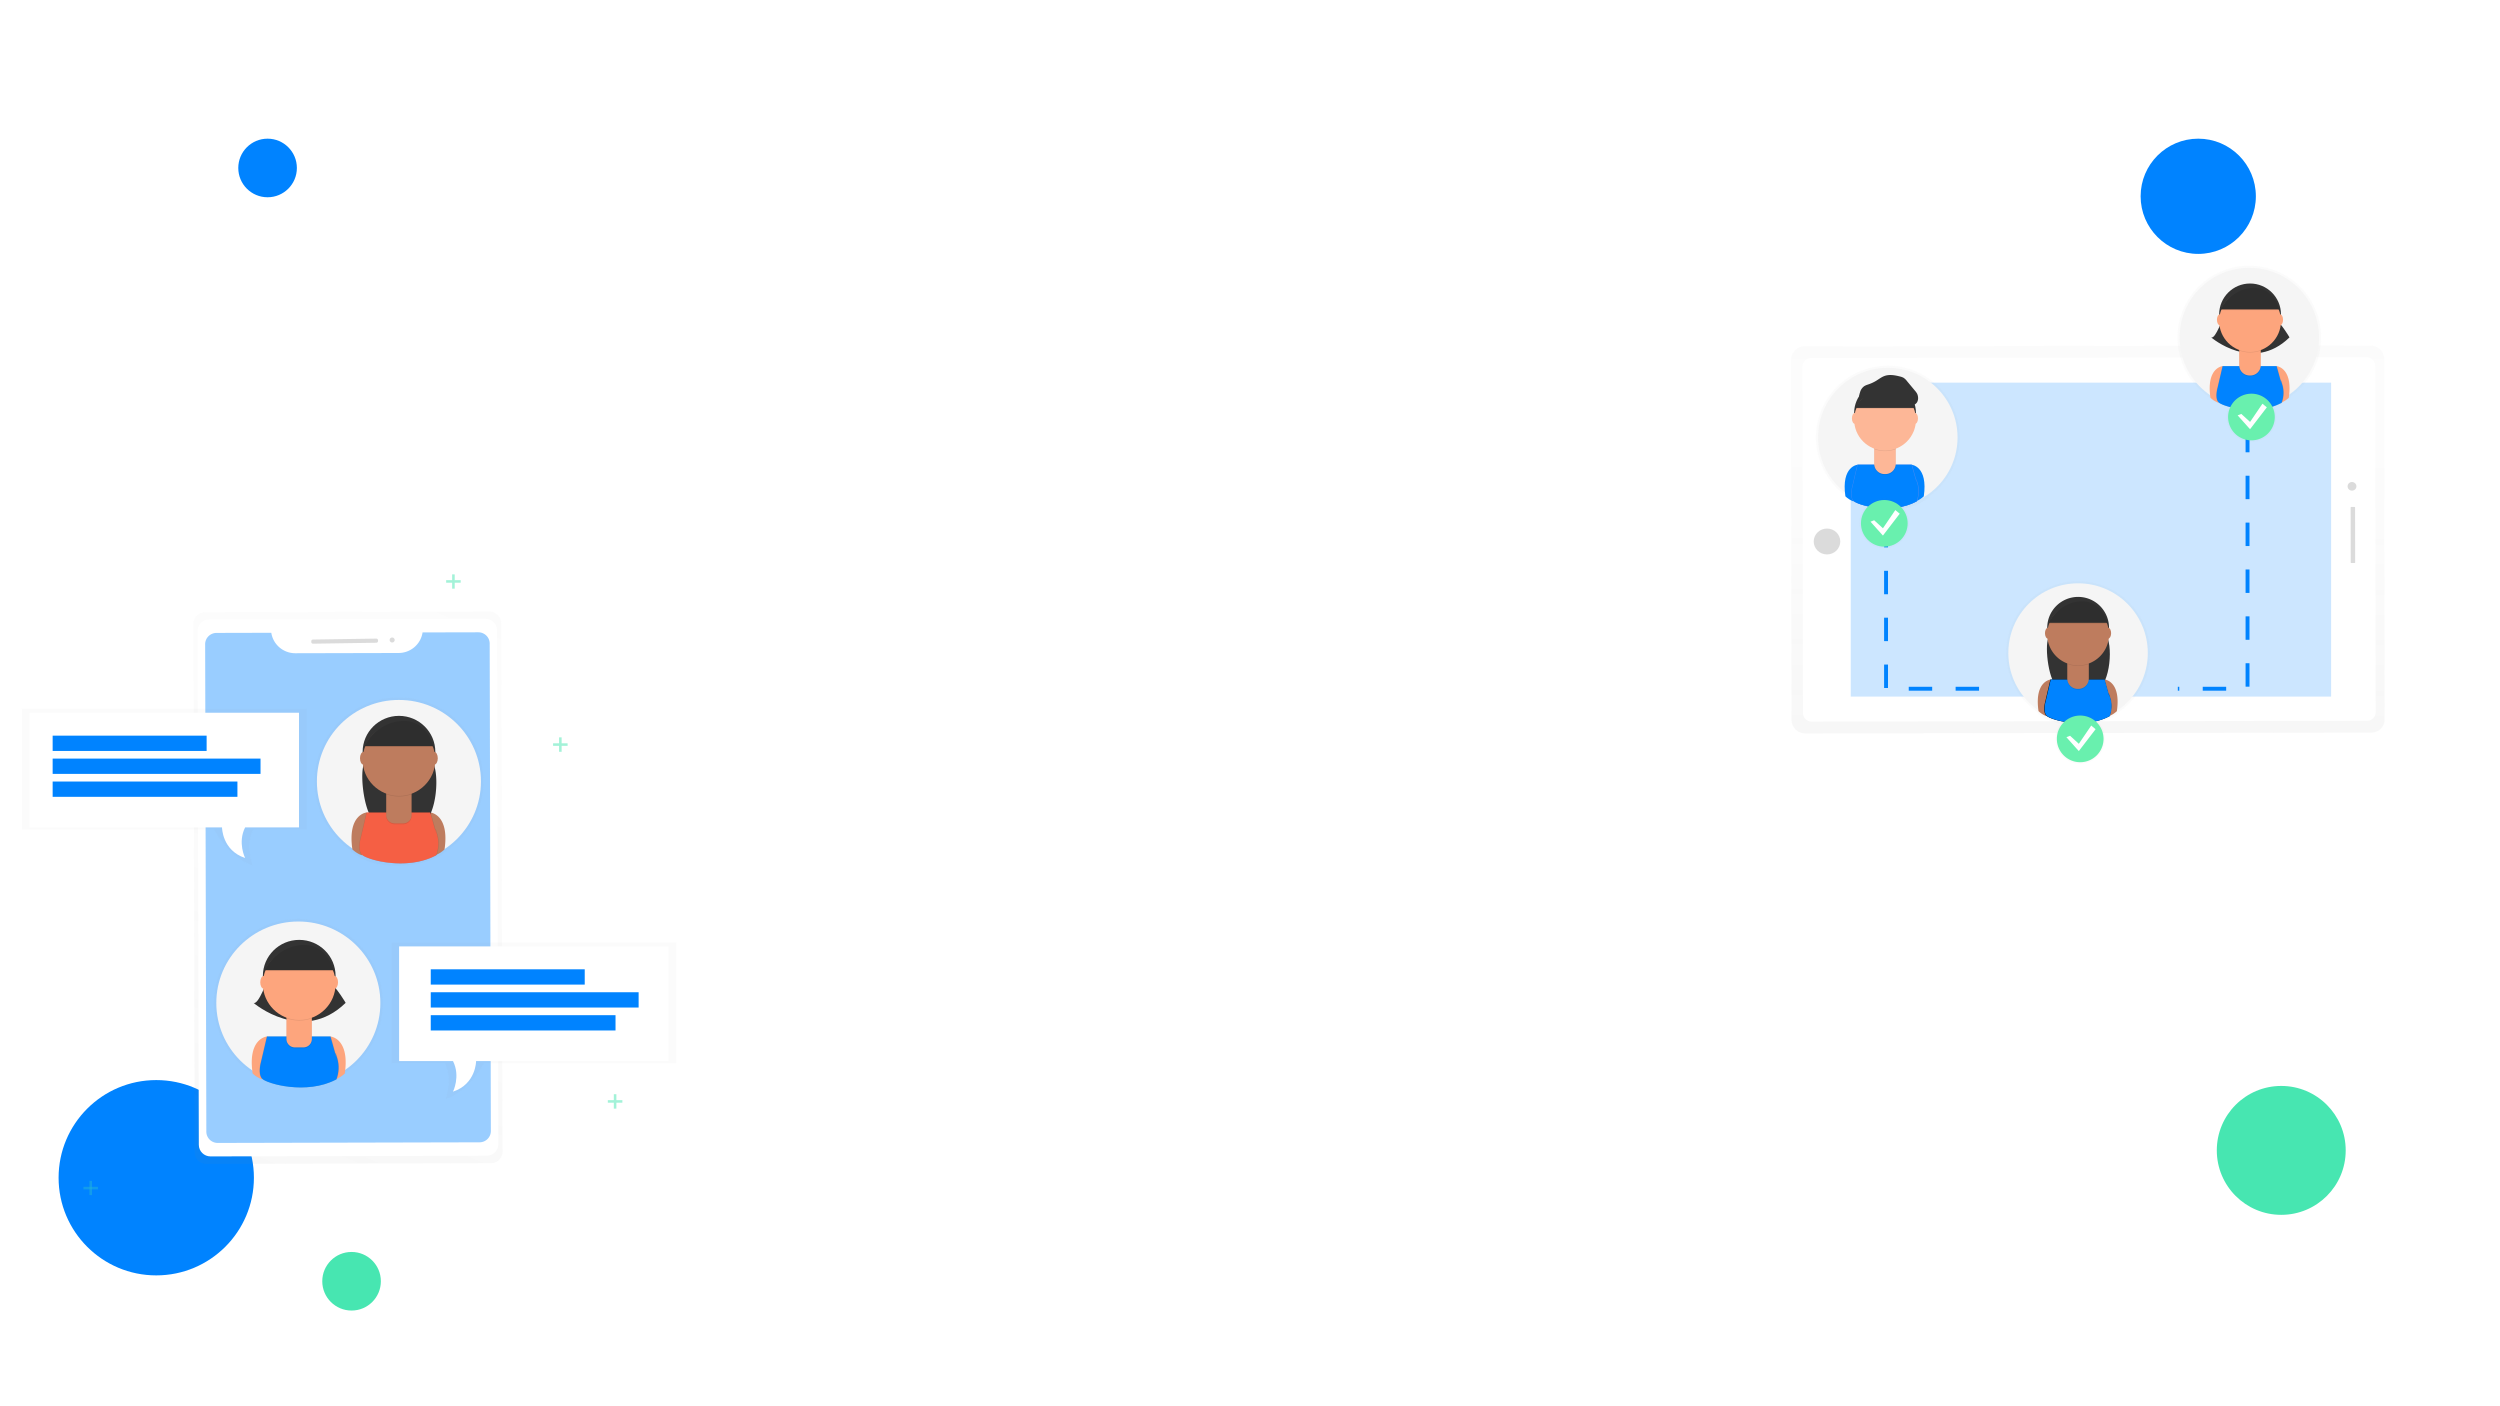 <svg xmlns="http://www.w3.org/2000/svg" xmlns:xlink="http://www.w3.org/1999/xlink" width="1280" height="720" fill="none"><style><![CDATA[.M{opacity:.5}.N{opacity:.1}.O{fill:#000}.P{fill:#0083ff}.Q{fill:#333}.R{fill:#fff}.S{fill:#fda57d}.T{fill:#be7c5e}.U{fill:#f5f5f5}.V{fill:#47e6b1}.W{fill:#fdb797}.X{fill:#69f0ae}]]></style><circle cx="180" cy="656" r="15" class="V"/><g class="P"><circle cx="137" cy="86" r="15"/><circle cx="80" cy="603" r="50"/></g><circle cx="1168" cy="589" r="33" class="V"/><circle cx="1125.5" cy="100.5" r="29.5" class="P"/><g clip-path="url(#N)"><g class="M"><path d="M250.62 313.137l-145.63.352a6.01 6.01 0 0 0-2.289.458c-.726.3-1.385.74-1.94 1.293a5.95 5.95 0 0 0-1.292 1.932 5.91 5.91 0 0 0-.449 2.277l.66 270.535a5.91 5.91 0 0 0 .461 2.274 5.93 5.93 0 0 0 1.302 1.925 5.98 5.98 0 0 0 1.945 1.284 6.02 6.02 0 0 0 2.292.446l145.63-.352a6.02 6.02 0 0 0 2.29-.459c.726-.3 1.385-.74 1.94-1.294a5.92 5.92 0 0 0 1.292-1.934c.3-.722.45-1.496.448-2.278l-.66-270.534c-.002-.78-.16-1.553-.462-2.273s-.746-1.374-1.303-1.924-1.218-.986-1.945-1.283a6.01 6.01 0 0 0-2.29-.445h0z" fill="url(#A)" class="M"/></g><path d="M248.5 316.83l-141.392.343c-3.3.008-5.968 2.67-5.96 5.948l.647 263.044c.008 3.277 2.7 5.927 6 5.92l141.393-.343c3.3-.008 5.967-2.672 5.96-5.95L254.5 322.75c-.008-3.277-2.7-5.927-6-5.92z" class="R"/><path opacity=".4" d="M216.353 323.8a12.32 12.32 0 0 1-4.15 7.512 12.48 12.48 0 0 1-8.074 3.02l-52.965.126a12.48 12.48 0 0 1-8.081-2.984c-2.25-1.92-3.732-4.576-4.183-7.487l-28.052.07a5.86 5.86 0 0 0-2.229.445 5.82 5.82 0 0 0-1.886 1.258 5.79 5.79 0 0 0-1.259 1.88 5.77 5.77 0 0 0-.438 2.215l.608 249.56a5.77 5.77 0 0 0 .449 2.214 5.8 5.8 0 0 0 1.268 1.874 5.84 5.84 0 0 0 4.126 1.684l134.022-.322a5.85 5.85 0 0 0 2.228-.445 5.82 5.82 0 0 0 1.887-1.258 5.79 5.79 0 0 0 1.259-1.88 5.77 5.77 0 0 0 .438-2.215l-.6-249.56a5.75 5.75 0 0 0-.448-2.213 5.78 5.78 0 0 0-1.267-1.874 5.82 5.82 0 0 0-1.893-1.25c-.707-.3-1.465-.437-2.23-.435l-28.52.065z" class="P"/><g fill="#dbdbdb"><path d="M192.646 326.962l-32.415.483c-.484.007-.87.403-.863.883l.006.383c.007.48.405.864.9.857l32.416-.483c.483-.008.87-.403.862-.883l-.006-.383c-.007-.48-.405-.864-.9-.857zm8.164 1.998a1.28 1.28 0 0 0 1.264-1.294 1.283 1.283 0 1 0-2.566.039 1.28 1.28 0 0 0 1.302 1.255z"/></g><g class="M"><path d="M196.048 513.524a42.77 42.77 0 0 0-5.61-21.185 43.13 43.13 0 0 0-15.39-15.692 43.51 43.51 0 0 0-21.176-6.125c-7.473-.192-14.868 1.54-21.466 5.03a43.2 43.2 0 0 0-16.186 14.88 42.81 42.81 0 0 0-6.704 20.87c-.383 7.415 1.173 14.802 4.517 21.443a43.1 43.1 0 0 0 14.566 16.45l.026.192a14.83 14.83 0 0 0 4.91 3.101l.057-.2c2.028 1.74 10.564 4.494 20.37 4.468h.214c6.2 0 12.956-1.088 18.886-4.277 0 0 .053-.113.13-.326a15.41 15.41 0 0 0 4.082-2.775l.07-.488a43.05 43.05 0 0 0 13.745-15.396 42.71 42.71 0 0 0 4.957-19.98h0z" fill="url(#B)" class="M"/></g><path d="M152.75 555.243c23.195 0 41.998-18.676 41.998-41.714s-18.803-41.714-41.998-41.714-41.998 18.676-41.998 41.714 18.804 41.714 41.998 41.714z" class="U"/><g class="S"><path d="M136.706 530.682s-10.007.813-7.358 18.92c1.37 1.3 3 2.335 4.76 3.02l5.628-18.92-3.03-3.02zm32.472 0s10.008.813 7.358 18.92a14.39 14.39 0 0 1-4.76 3.019l-5.63-18.928 3.03-3z"/></g><g class="Q"><path d="M137.14 501s-4.76 13.764-7.358 12.46c0 0 25.06 21.503 47.192 0 0 0-3.898-6.882-9.526-12.472l-30.308.013z"/><use xlink:href="#P"/></g><g class="O"><path d="M168.985 530.682h-32.467l-3.03 12.902s-1.778 5.973.438 8.6 22.898 8.6 38.104.435a16.72 16.72 0 0 0 .438-10.75c-1.752-6.02-.438-.435-.438-.435l-3.044-10.753z" class="N"/><path d="M169.42 530.682h-32.472l-3.03 12.902s-1.778 5.973.438 8.6 22.898 8.6 38.104.435a16.71 16.71 0 0 0 .438-10.75c-1.752-6.02-.438-.435-.438-.435l-3.04-10.753z" class="N"/></g><path d="M169.178 530.682h-32.472l-3.03 12.902s-1.778 5.973.438 8.6 22.898 8.6 38.105.435c1.326-3.44 1.48-7.215.438-10.75-1.752-6.02-.438-.435-.438-.435l-3.04-10.753z" class="P"/><path d="M146.666 519.976h13v12.485c0 .563-.112 1.12-.33 1.64s-.534.992-.935 1.4a4.32 4.32 0 0 1-1.399.929 4.35 4.35 0 0 1-1.651.326h-4.38c-1.144 0-2.242-.452-3.05-1.255a4.27 4.27 0 0 1-1.263-3.03v-12.485h.008z" class="N O"/><path d="M146.666 519.502h13v12.485a4.25 4.25 0 0 1-1.264 3.029 4.32 4.32 0 0 1-1.399.928 4.33 4.33 0 0 1-1.651.327h-4.38a4.33 4.33 0 0 1-3.05-1.255 4.27 4.27 0 0 1-1.263-3.03V519.5h.008z" class="S"/><path d="M146.692 521.36a18.81 18.81 0 0 0 12.99.035V519.8h-13v1.55z" class="N O"/><path d="M153.204 522.225c10.283 0 18.62-8.28 18.62-18.493s-8.336-18.493-18.62-18.493-18.618 8.28-18.618 18.493 8.336 18.493 18.618 18.493z" class="S"/><use xlink:href="#V" class="Q"/><g class="S"><path d="M134.976 506.168c.956 0 1.73-1.443 1.73-3.223s-.774-3.224-1.73-3.224-1.73 1.443-1.73 3.224.775 3.223 1.73 3.223zm36.366 0c.955 0 1.73-1.443 1.73-3.223s-.775-3.224-1.73-3.224-1.73 1.443-1.73 3.224.774 3.223 1.73 3.223z"/></g><path d="M135.4 497.185h35.502s-3.03-14.238-16.45-13.33-19.052 13.33-19.052 13.33z" class="N O"/><g class="M"><path d="M160.953 400.08a42.77 42.77 0 0 1 5.61-21.186 43.13 43.13 0 0 1 15.39-15.692c6.408-3.823 13.703-5.933 21.176-6.125s14.868 1.54 21.466 5.03a43.18 43.18 0 0 1 16.185 14.882c4.012 6.265 6.32 13.455 6.704 20.87a42.74 42.74 0 0 1-4.517 21.442c-3.344 6.64-8.362 12.307-14.565 16.45l-.027.192a14.83 14.83 0 0 1-4.91 3.136l-.057-.2c-2.028 1.74-10.564 4.494-20.37 4.468h-.214c-6.2 0-12.956-1.088-18.886-4.277 0 0-.053-.113-.132-.326a15.42 15.42 0 0 1-4.082-2.775l-.07-.488c-5.774-3.953-10.494-9.243-13.752-15.412a42.71 42.71 0 0 1-4.949-19.998h0z" fill="url(#C)" class="M"/></g><path d="M204.247 441.798c23.195 0 41.998-18.676 41.998-41.714s-18.803-41.714-41.998-41.714-41.997 18.676-41.997 41.714 18.803 41.714 41.997 41.714z" class="U"/><g class="T"><path d="M187.784 415.97s-10.008.814-7.358 18.92c1.37 1.306 3 2.33 4.76 3l5.628-18.92-3.03-3zm32.466 0s10.007.814 7.358 18.92a14.39 14.39 0 0 1-4.761 3.01l-5.628-18.92 3.03-3z"/></g><g class="Q"><path d="M188.212 386.298l-1.86 4.786c-2.383 5.655.337 27.28 6.035 29.58 6.395 2.6 14.804 4.246 23.542 1.083 7.6-2.75 9.933-27.406 4.564-33.388a46.39 46.39 0 0 0-1.976-2.083l-30.304.02z"/><use xlink:href="#Q"/></g><g class="O"><path d="M220.063 415.97H187.6l-3.03 12.903s-1.778 5.973.438 8.6 22.898 8.6 38.104.435a16.71 16.71 0 0 0 .438-10.749c-1.75-6.02-.438-.435-.438-.435l-3.04-10.754z" class="N"/><path d="M220.492 415.97H188.02L185 428.873s-1.778 5.973.438 8.6 22.898 8.6 38.105.435c1.326-3.44 1.48-7.215.438-10.75-1.752-6.02-.438-.435-.438-.435l-3.04-10.754z" class="N"/></g><path d="M220.25 415.97h-32.467l-3.03 12.903s-1.778 5.973.438 8.6 22.898 8.6 38.104.435a16.71 16.71 0 0 0 .438-10.749c-1.752-6.02-.438-.435-.438-.435l-3.044-10.754z" fill="#f55f44"/><path d="M197.74 405.27h13v12.485a4.27 4.27 0 0 1-1.263 3.03c-.8.803-1.907 1.255-3.05 1.255h-4.38a4.33 4.33 0 0 1-3.05-1.255 4.27 4.27 0 0 1-1.264-3.03V405.27h.018z" class="N O"/><path d="M197.74 404.8h13v12.485a4.27 4.27 0 0 1-1.263 3.03 4.33 4.33 0 0 1-3.051 1.255h-4.38c-1.144 0-2.24-.45-3.05-1.255a4.27 4.27 0 0 1-1.264-3.03V404.8h.018z" class="T"/><path d="M197.77 406.65a18.81 18.81 0 0 0 12.99.034V405.1h-13v1.55z" class="N O"/><path d="M204.278 407.514c10.282 0 18.618-8.28 18.618-18.492s-8.336-18.493-18.618-18.493-18.62 8.28-18.62 18.493 8.336 18.492 18.62 18.492z" class="T"/><path d="M186.482 382h35.503s-3.03-14.238-16.45-13.33S186.482 382 186.482 382z" class="Q"/><g class="T"><path d="M186.05 391.458c.955 0 1.73-1.444 1.73-3.224s-.775-3.223-1.73-3.223-1.73 1.443-1.73 3.223.774 3.224 1.73 3.224zm36.365 0c.956 0 1.73-1.444 1.73-3.224s-.774-3.223-1.73-3.223-1.73 1.443-1.73 3.223.775 3.224 1.73 3.224z"/></g><path d="M186.482 382.48h35.503s-3.03-14.238-16.45-13.33-19.053 13.33-19.053 13.33z" class="N O"/><g class="M"><path d="M11.2 362.78v62.086h98.484s7.27 14.212 19.77 18.345c0 0-4-10.066.175-18.345h27.417V362.78H11.2z" fill="url(#D)" class="M"/></g><path d="M15.132 364.908v58.728h98.545s0 11.746 11.826 15.66c0 0-3.942-7.83 0-15.66h27.593v-58.728H15.132z" class="R"/><g class="P"><path d="M105.793 376.654H26.957v7.83h78.836v-7.83zm27.593 11.746H26.957v7.83h106.43v-7.83zm-11.826 11.745H26.957v7.83h94.604v-7.83z"/></g><g class="M"><path d="M346.245 482.412v62.086h-98.48S240.495 558.7 228 562.843c0 0 4-10.067-.175-18.345h-27.418v-62.086h145.848z" fill="url(#E)" class="M"/></g><path d="M342.303 484.54v58.728h-98.545s0 11.745-11.826 15.66c0 0 3.942-7.83 0-15.66H204.34V484.54h137.964z" class="R"/><g class="P"><path d="M299.38 496.285h-78.837v7.83h78.837v-7.83zm27.594 11.745h-106.43v7.83h106.43v-7.83zm-11.826 11.746h-94.604v7.83h94.604v-7.83z"/></g><g class="V"><g class="M"><path d="M47.105 604.605H45.8V612h1.314v-7.395z" class="M"/><path d="M50.17 608.955v-1.305h-7.446v1.305h7.446z" class="M"/><path d="M287.555 377.524h-1.314v7.395h1.314v-7.395z"/><path d="M290.62 381.874v-1.305h-7.446v1.305h7.446z"/><path d="M315.586 560.233h-1.314v7.395h1.314v-7.395z"/><path d="M318.652 564.583v-1.305h-7.446v1.305h7.446z"/><path d="M232.808 294h-1.314v7.395h1.314V294z"/><path d="M235.874 298.35v-1.305h-7.446v1.305h7.446z"/></g></g></g><g clip-path="url(#O)"><g class="M"><path d="M917.257 368.542L917 184.25a6.95 6.95 0 0 1 2.037-4.916 6.96 6.96 0 0 1 4.919-2.036l289.844-.386a6.96 6.96 0 0 1 4.92 2.036c1.3 1.304 2.04 3.072 2.04 4.916l.25 184.294c0 .912-.18 1.816-.53 2.66a7.13 7.13 0 0 1-1.5 2.255 6.79 6.79 0 0 1-2.25 1.507c-.85.35-1.75.53-2.67.53l-289.84.386a6.96 6.96 0 0 1-4.917-2.037 6.95 6.95 0 0 1-2.036-4.915h0z" fill="url(#F)" class="M"/></g><path d="M1197.27 190.785l-257.815.36.24 171.152 257.816-.36-.24-171.152z" fill="url(#G)"/><path d="M1211.68 182.924l-284.412.397a4.41 4.41 0 0 0-4.403 4.413l.247 177.314a4.41 4.41 0 0 0 4.416 4.402l284.412-.397c2.44-.004 4.4-1.98 4.4-4.414l-.25-177.314c0-2.434-1.98-4.405-4.42-4.4z" class="R"/><path opacity=".2" d="M1193.53 356.655V195.917H947.58v160.738h245.95z" class="P"/><g fill="#dbdbdb"><path d="M935.422 283.867c3.75 0 6.8-2.966 6.8-6.625s-3.04-6.625-6.8-6.625-6.8 2.966-6.8 6.625 3.04 6.625 6.8 6.625zm268.798-32.66c1.25 0 2.27-1 2.27-2.208s-1.02-2.207-2.27-2.207-2.26.988-2.26 2.207 1 2.208 2.26 2.208zm1.62 36.797l-.04-28.176c0-.146-.12-.264-.27-.263l-1.73.002c-.15 0-.27.12-.27.265l.04 28.175c0 .146.12.264.27.264l1.73-.003c.15 0 .27-.118.27-.264z"/></g><g class="M"><path d="M1188.45 172.778c0-6.35-1.64-12.59-4.78-18.117-3.13-5.526-7.63-10.148-13.08-13.416s-11.65-5.07-18-5.233a36.85 36.85 0 0 0-32 17.038c-3.4 5.36-5.37 11.508-5.7 17.85-.32 6.342 1 12.66 3.85 18.338a36.71 36.71 0 0 0 12.38 14.069l.02.163c1.2 1.152 2.62 2.055 4.17 2.656l.05-.164c1.74 1.477 8.98 3.84 17.32 3.824h.18c5.28 0 11-.932 16.05-3.657 0 0 .05-.097.12-.278 1.28-.6 2.45-1.4 3.48-2.374.02-.14.04-.28.05-.417a36.75 36.75 0 0 0 11.69-13.181 36.77 36.77 0 0 0 4.2-17.101h0z" fill="url(#H)" class="M"/></g><path d="M1151.65 208.46c19.7 0 35.7-15.972 35.7-35.676s-15.98-35.676-35.7-35.676-35.7 15.973-35.7 35.676 15.98 35.676 35.7 35.676z" class="U"/><g class="S"><path d="M1138 187.453s-8.5.695-6.26 16.184a12.25 12.25 0 0 0 4.05 2.576l4.8-16.184-2.58-2.576zm27.6 0s8.5.695 6.26 16.184a12.15 12.15 0 0 1-4.05 2.576l-4.78-16.184 2.57-2.576z"/></g><g class="Q"><path d="M1138.38 162.072s-4.05 11.77-6.26 10.668c0 0 21.3 18.4 40.1 0 0 0-3.3-5.885-8.1-10.668h-25.76z"/><path d="M1152.03 176.786c8.74 0 15.83-7.08 15.83-15.815s-7.1-15.816-15.83-15.816-15.82 7.08-15.82 15.816 7.1 15.815 15.82 15.815z"/></g><g class="O"><path d="M1165.45 187.453h-27.6l-2.6 11.047s-1.5 5.1.37 7.354 19.48 7.355 32.4.37c1.12-2.942 1.25-6.17.36-9.194-1.47-5.148-.36-.368-.36-.368l-2.58-9.208z" class="N"/><path d="M1165.82 187.453h-27.6l-2.57 11.047s-1.5 5.1.37 7.354 19.48 7.355 32.38.37a14.34 14.34 0 0 0 .37-9.194c-1.47-5.148-.37-.368-.37-.368l-2.57-9.208z" class="N"/></g><path d="M1165.6 187.453H1138l-2.58 11.047s-1.5 5.1.37 7.354 19.47 7.355 32.38.37a14.34 14.34 0 0 0 .37-9.194c-1.47-5.148-.37-.368-.37-.368l-2.57-9.208z" class="P"/><path d="M1146.47 178.3h11.05v9.038c0 .698-.14 1.4-.4 2.035a5.42 5.42 0 0 1-1.15 1.725c-.5.494-1.08.886-1.73 1.153a5.32 5.32 0 0 1-2.04.405h-.4a5.31 5.31 0 0 1-2.03-.405c-.65-.267-1.23-.66-1.73-1.153a5.42 5.42 0 0 1-1.15-1.725c-.27-.646-.4-1.337-.4-2.035V178.3z" class="N O"/><path d="M1146.47 177.9h11.05v9.037a5.31 5.31 0 0 1-1.56 3.761 5.33 5.33 0 0 1-3.77 1.557h-.4a5.34 5.34 0 0 1-3.76-1.557 5.31 5.31 0 0 1-1.56-3.761V177.9z" class="S"/><path d="M1146.5 179.48c3.56 1.33 7.47 1.34 11.04.03v-1.356h-11.04v1.325z" class="N O"/><path d="M1152.03 180.22c8.74 0 15.83-7.08 15.83-15.815s-7.1-15.815-15.83-15.815-15.82 7.08-15.82 15.815 7.1 15.815 15.82 15.815z" class="S"/><path d="M1136.9 158.395h30.17s-2.58-12.166-14-11.4-16.18 11.4-16.18 11.4z" class="Q"/><g class="S"><use xlink:href="#R"/><path d="M1167.45 166.5c.8 0 1.47-1.235 1.47-2.76s-.66-2.76-1.47-2.76-1.47 1.235-1.47 2.76.66 2.76 1.47 2.76z"/></g><path d="M1136.9 158.805h30.17s-2.58-12.165-14-11.4-16.18 11.4-16.18 11.4z" class="N O"/><g class="M"><path d="M1003.36 223.985a36.71 36.71 0 0 0-4.775-18.119c-3.13-5.526-7.638-10.148-13.086-13.416s-11.65-5.07-18-5.233-12.637 1.32-18.244 4.307-10.346 7.372-13.755 12.732-5.37 11.51-5.695 17.85a36.76 36.76 0 0 0 3.843 18.338c2.843 5.68 7.11 10.526 12.382 14.068l.024.164a12.61 12.61 0 0 0 4.174 2.655l.05-.163c1.738 1.477 8.976 3.84 17.316 3.823h.18c5.28 0 11.01-.93 16.054-3.656 0 0 .045-.098.115-.28a13.08 13.08 0 0 0 3.478-2.374l.06-.417c4.905-3.382 8.914-7.906 11.68-13.18s4.21-11.144 4.2-17.1h0z" fill="url(#I)" class="M"/></g><path d="M966.56 259.664c19.715 0 35.7-15.972 35.7-35.676s-15.986-35.676-35.7-35.676-35.696 15.973-35.696 35.676 15.982 35.676 35.696 35.676z" class="U"/><g class="P"><path d="M951.104 237.937s-8.507.695-6.26 16.183c1.165 1.118 2.54 1.993 4.048 2.576l4.785-16.184-2.573-2.575zm27.616 0s8.507.695 6.26 16.183c-1.166 1.118-2.542 1.993-4.048 2.576l-4.8-16.187 2.577-2.572z"/></g><use xlink:href="#S" class="Q"/><g fill="#4d8af0"><path d="M978.557 237.937h-27.603l-2.577 11.036s-1.513 5.1.37 7.355 19.475 7.354 32.385.368c1.125-2.94 1.254-6.167.37-9.187-1.47-5.148-.37-.368-.37-.368l-2.574-9.204z"/><path d="M978.926 237.937h-27.603l-2.577 11.036s-1.513 5.1.368 7.355 19.476 7.354 32.386.368c1.124-2.94 1.254-6.167.368-9.187-1.47-5.148-.368-.368-.368-.368l-2.574-9.204z"/></g><path d="M978.72 237.937h-27.618l-2.577 11.036s-1.513 5.1.37 7.355 19.476 7.354 32.385.368a14.38 14.38 0 0 0 .383-9.187c-1.47-5.148-.37-.368-.37-.368l-2.573-9.204z" class="P"/><path d="M959.583 228.78h11.042v9.038c0 1.4-.56 2.763-1.56 3.76s-2.35 1.558-3.762 1.558h-.4c-1.412 0-2.765-.56-3.763-1.558s-1.558-2.35-1.558-3.76v-9.038z" class="N O"/><path d="M959.583 228.375h11.042v9.037c0 1.4-.56 2.763-1.56 3.76a5.32 5.32 0 0 1-3.762 1.558h-.4a5.32 5.32 0 0 1-3.763-1.558c-.998-.997-1.558-2.35-1.558-3.76v-9.037z" class="W"/><path d="M959.604 229.963a15.89 15.89 0 0 0 11.042.03v-1.355h-11.042v1.324z" class="N O"/><path d="M965.143 230.703c8.74 0 15.825-7.08 15.825-15.815s-7.085-15.815-15.825-15.815-15.824 7.08-15.824 15.815 7.085 15.815 15.824 15.815z" class="W"/><path d="M950.015 209.275h30.177s-2.577-12.166-13.984-11.4-16.193 11.4-16.193 11.4z" class="N O"/><path d="M950.015 208.878h30.177s-2.577-12.165-13.984-11.4-16.193 11.4-16.193 11.4z" class="Q"/><g class="W"><path d="M949.646 216.974c.813 0 1.472-1.236 1.472-2.76s-.66-2.76-1.472-2.76-1.47 1.236-1.47 2.76.66 2.76 1.47 2.76zm30.9 0c.813 0 1.47-1.236 1.47-2.76s-.658-2.76-1.47-2.76-1.47 1.236-1.47 2.76.66 2.76 1.47 2.76z"/></g><path d="M952.36 200.8a5.61 5.61 0 0 1 2.035-3.014c.772-.535 1.693-.792 2.577-1.105a19.72 19.72 0 0 0 3.749-1.79c1.342-.827 2.6-1.82 4.08-2.367 2.543-.94 5.374-.43 8 .243a6.77 6.77 0 0 1 1.872.695 7.08 7.08 0 0 1 1.658 1.606l4.174 5.023a8.1 8.1 0 0 1 1.043 1.456 5 5 0 0 1 .473 1.644 4.3 4.3 0 0 1-.445 2.698c-.696 1.202-2.156 1.807-3.547 1.863s-2.758-.348-4.097-.74c-4.313-1.26-8.695-2.433-13.153-2.96a37.23 37.23 0 0 0-6.692-.216c-.695.046-1.627.37-2.052-.347-.386-.622.136-2.068.327-2.687z" class="Q"/><g class="M"><path d="M1027.17 334.326c0-6.35 1.65-12.592 4.78-18.118s7.64-10.15 13.1-13.417c5.44-3.268 11.64-5.07 18-5.233 6.35-.162 12.63 1.322 18.24 4.308s10.35 7.372 13.76 12.73c3.4 5.36 5.37 11.51 5.7 17.85a36.74 36.74 0 0 1-3.84 18.339 36.87 36.87 0 0 1-12.38 14.068l-.03.163c-1.2 1.152-2.62 2.055-4.17 2.655l-.05-.163c-1.74 1.477-8.98 3.84-17.32 3.824h-.18c-5.28 0-11-.932-16.05-3.657 0 0-.05-.097-.12-.278a13.02 13.02 0 0 1-3.47-2.374l-.06-.417a36.64 36.64 0 0 1-11.68-13.182c-2.77-5.275-4.2-11.144-4.2-17.1h0z" fill="url(#J)" class="M"/></g><path d="M1063.97 370.006c19.72 0 35.7-15.973 35.7-35.677s-15.98-35.676-35.7-35.676c-19.7 0-35.7 15.973-35.7 35.676s15.98 35.677 35.7 35.677z" class="U"/><g class="T"><path d="M1049.98 347.917s-8.5.695-6.26 16.183c1.16 1.118 2.54 1.993 4.05 2.576l4.78-16.184-2.57-2.575zm27.6 0s8.5.695 6.26 16.183a12.23 12.23 0 0 1-4.06 2.576l-4.78-16.184 2.58-2.575z"/></g><g class="Q"><path d="M1050.35 322.54l-1.6 4.11c-2.02 4.82.3 23.333 5.13 25.304 5.44 2.214 12.6 3.632 20 .925 6.46-2.353 8.45-23.424 3.88-28.558-.53-.6-1.1-1.2-1.68-1.783l-25.75.003z"/><path d="M1064 337.253a15.82 15.82 0 1 0-15.82-15.816 15.82 15.82 0 0 0 15.82 15.816z"/></g><g class="O"><use xlink:href="#T" class="N"/><path d="M1077.78 347.917h-27.6l-2.57 11.035s-1.52 5.1.37 7.355c1.88 2.246 19.47 7.355 32.38.37a14.34 14.34 0 0 0 .37-9.194c-1.47-5.148-.37-.368-.37-.368l-2.58-9.197z" class="N"/></g><path d="M1077.58 347.917h-27.6l-2.58 11.035s-1.5 5.1.37 7.355 19.48 7.355 32.38.37a14.34 14.34 0 0 0 .37-9.194c-1.47-5.148-.37-.368-.37-.368l-2.57-9.197z" class="P"/><path d="M1058.44 338.765h11.04v9.037a5.31 5.31 0 0 1-1.56 3.76 5.32 5.32 0 0 1-3.76 1.558h-.4a5.32 5.32 0 0 1-3.76-1.558 5.31 5.31 0 0 1-1.56-3.76v-9.037z" class="N O"/><path d="M1058.44 338.354h11.04v9.038a5.31 5.31 0 0 1-1.56 3.76 5.32 5.32 0 0 1-3.76 1.558h-.4a5.32 5.32 0 0 1-3.76-1.558 5.31 5.31 0 0 1-1.56-3.76v-9.038z" class="T"/><path d="M1058.46 339.943a15.91 15.91 0 0 0 11.05.03v-1.355h-11.05v1.324z" class="N O"/><path d="M1064 340.683a15.82 15.82 0 1 0-15.82-15.815 15.82 15.82 0 0 0 15.82 15.815z" class="T"/><path d="M1048.87 318.862h30.18s-2.58-12.166-14-11.4c-11.4.765-16.2 11.4-16.2 11.4z" class="Q"/><g class="T"><path d="M1048.5 326.954c.82 0 1.47-1.236 1.47-2.76s-.65-2.76-1.47-2.76c-.8 0-1.47 1.236-1.47 2.76s.66 2.76 1.47 2.76zm30.92 0c.8 0 1.47-1.236 1.47-2.76s-.66-2.76-1.47-2.76-1.47 1.236-1.47 2.76.66 2.76 1.47 2.76z"/></g><path d="M1048.87 319.27h30.18s-2.58-12.166-14-11.4c-11.4.764-16.2 11.4-16.2 11.4z" class="N O"/><g stroke="#0083ff"><path d="M1150.74 219.574v133.06h-35.7m-149.382-84.38v84.38h51.952" stroke-dasharray="12 12" stroke-miterlimit="10" stroke-width="2"/></g><g class="M"><path d="M964.764 280.66c7.015 0 12.702-5.684 12.702-12.694a12.702 12.702 0 1 0-12.702 12.694z" fill="url(#K)" class="M"/></g><path d="M964.764 279.9c6.602 0 11.954-5.348 11.954-11.946s-5.352-11.947-11.954-11.947-11.953 5.35-11.953 11.947 5.352 11.946 11.953 11.946z" class="X"/><path d="M959.576 266.373l4.483 4.105 6.347-9.333 2.243 1.867-8.6 11.2-6.35-7.1 1.868-.747z" class="R"/><g class="M"><path d="M1152.74 226.21c7 0 12.7-5.683 12.7-12.694s-5.7-12.694-12.7-12.694c-7.02 0-12.7 5.684-12.7 12.694s5.68 12.694 12.7 12.694z" fill="url(#L)" class="M"/></g><path d="M1152.74 225.462a11.95 11.95 0 0 0 11.95-11.947 11.95 11.95 0 0 0-11.95-11.946 11.96 11.96 0 0 0-11.96 11.946 11.96 11.96 0 0 0 11.96 11.947z" class="X"/><path d="M1147.55 211.923l4.48 4.105 6.35-9.332 2.24 1.866-8.6 11.2-6.35-7.094 1.87-.744z" class="R"/><g class="M"><path d="M1065.06 391c7.02 0 12.7-5.683 12.7-12.694s-5.7-12.694-12.7-12.694c-7 0-12.7 5.684-12.7 12.694s5.7 12.694 12.7 12.694z" fill="url(#M)" class="M"/></g><path d="M1065.07 390.253a11.95 11.95 0 0 0 11.95-11.947 11.95 11.95 0 0 0-11.95-11.946c-6.6 0-11.96 5.348-11.96 11.946s5.35 11.947 11.96 11.947z" class="X"/><path d="M1059.88 376.714l4.48 4.105 6.35-9.333 2.24 1.867-8.6 11.2-6.35-7.1 1.87-.748z" class="R"/></g><defs><linearGradient id="A" x1="116.203" y1="600.811" x2="238.685" y2="307.635" xlink:href="#U"><stop stop-color="gray" stop-opacity=".25"/><stop offset=".54" stop-color="gray" stop-opacity=".12"/><stop offset="1" stop-color="gray" stop-opacity=".1"/></linearGradient><linearGradient id="B" x1="46279.4" y1="59866.3" x2="46279.4" y2="42761.3" xlink:href="#U"><stop stop-color="gray" stop-opacity=".25"/><stop offset=".54" stop-color="gray" stop-opacity=".12"/><stop offset="1" stop-color="gray" stop-opacity=".1"/></linearGradient><linearGradient id="C" x1="51893.3" y1="37273.3" x2="51893.3" y2="20161.4" xlink:href="#U"><stop stop-color="gray" stop-opacity=".25"/><stop offset=".54" stop-color="gray" stop-opacity=".12"/><stop offset="1" stop-color="gray" stop-opacity=".1"/></linearGradient><linearGradient id="D" x1="54922.7" y1="34747" x2="54922.7" y2="19876.1" xlink:href="#U"><stop stop-color="gray" stop-opacity=".25"/><stop offset=".54" stop-color="gray" stop-opacity=".12"/><stop offset="1" stop-color="gray" stop-opacity=".1"/></linearGradient><linearGradient id="E" x1="-481822" y1="56985.2" x2="-481822" y2="42114.3" xlink:href="#U"><stop stop-color="gray" stop-opacity=".25"/><stop offset=".54" stop-color="gray" stop-opacity=".12"/><stop offset="1" stop-color="gray" stop-opacity=".1"/></linearGradient><linearGradient id="F" x1="1067.83" y1="375.247" x2="1068.09" y2="176.682" xlink:href="#U"><stop stop-color="gray" stop-opacity=".25"/><stop offset=".54" stop-color="gray" stop-opacity=".12"/><stop offset="1" stop-color="gray" stop-opacity=".1"/></linearGradient><linearGradient id="G" x1="938.224" y1="276.726" x2="1197.22" y2="276.364" xlink:href="#U"><stop stop-opacity=".1"/><stop offset=".55" stop-opacity=".07"/><stop offset="1" stop-opacity=".02"/></linearGradient><linearGradient id="H" x1="62769" y1="21936.6" x2="62769" y2="6274.21" xlink:href="#U"><stop stop-color="gray" stop-opacity=".25"/><stop offset=".54" stop-color="gray" stop-opacity=".12"/><stop offset="1" stop-color="gray" stop-opacity=".1"/></linearGradient><linearGradient id="I" x1="23411.6" y1="32858.9" x2="23411.6" y2="17195.3" xlink:href="#U"><stop stop-color="gray" stop-opacity=".25"/><stop offset=".54" stop-color="gray" stop-opacity=".12"/><stop offset="1" stop-color="gray" stop-opacity=".1"/></linearGradient><linearGradient id="J" x1="40276.4" y1="56393.2" x2="40276.4" y2="40729.5" xlink:href="#U"><stop stop-color="gray" stop-opacity=".25"/><stop offset=".54" stop-color="gray" stop-opacity=".12"/><stop offset="1" stop-color="gray" stop-opacity=".1"/></linearGradient><linearGradient id="K" x1="4440.78" y1="10821.1" x2="4440.78" y2="8967.06" xlink:href="#U"><stop stop-color="gray" stop-opacity=".25"/><stop offset=".54" stop-color="gray" stop-opacity=".12"/><stop offset="1" stop-color="gray" stop-opacity=".1"/></linearGradient><linearGradient id="L" x1="18358.3" y1="6789.7" x2="18358.3" y2="4935.64" xlink:href="#U"><stop stop-color="gray" stop-opacity=".25"/><stop offset=".54" stop-color="gray" stop-opacity=".12"/><stop offset="1" stop-color="gray" stop-opacity=".1"/></linearGradient><linearGradient id="M" x1="11867" y1="18990.8" x2="11867" y2="17136.7" xlink:href="#U"><stop stop-color="gray" stop-opacity=".25"/><stop offset=".54" stop-color="gray" stop-opacity=".12"/><stop offset="1" stop-color="gray" stop-opacity=".1"/></linearGradient><clipPath id="N"><path d="M9 294h346v318H9z" class="R"/></clipPath><clipPath id="O"><path d="M917 136h304v255H917z" class="R"/></clipPath><path id="P" d="M153.204 518.2c10.283 0 18.62-8.28 18.62-18.493s-8.336-18.493-18.62-18.493-18.618 8.28-18.618 18.493 8.336 18.493 18.618 18.493z"/><path id="Q" d="M204.278 403.503c10.282 0 18.618-8.28 18.618-18.492s-8.336-18.493-18.618-18.493-18.62 8.28-18.62 18.493 8.336 18.492 18.62 18.492z"/><path id="R" d="M1136.54 166.5c.8 0 1.47-1.235 1.47-2.76s-.66-2.76-1.47-2.76-1.47 1.235-1.47 2.76.66 2.76 1.47 2.76z"/><path id="S" d="M965.143 227.27c8.74 0 15.825-7.08 15.825-15.815s-7.085-15.815-15.825-15.815-15.824 7.08-15.824 15.815 7.085 15.815 15.824 15.815z"/><path id="T" d="M1077.4 347.917h-27.6l-2.57 11.035s-1.52 5.1.37 7.355c1.88 2.246 19.47 7.355 32.38.37a14.34 14.34 0 0 0 .37-9.194c-1.47-5.148-.37-.368-.37-.368l-2.58-9.197z"/><linearGradient id="U" gradientUnits="userSpaceOnUse"/><path id="V" d="M135.4 496.706h35.502s-3.03-14.238-16.45-13.33-19.052 13.33-19.052 13.33z"/></defs></svg>